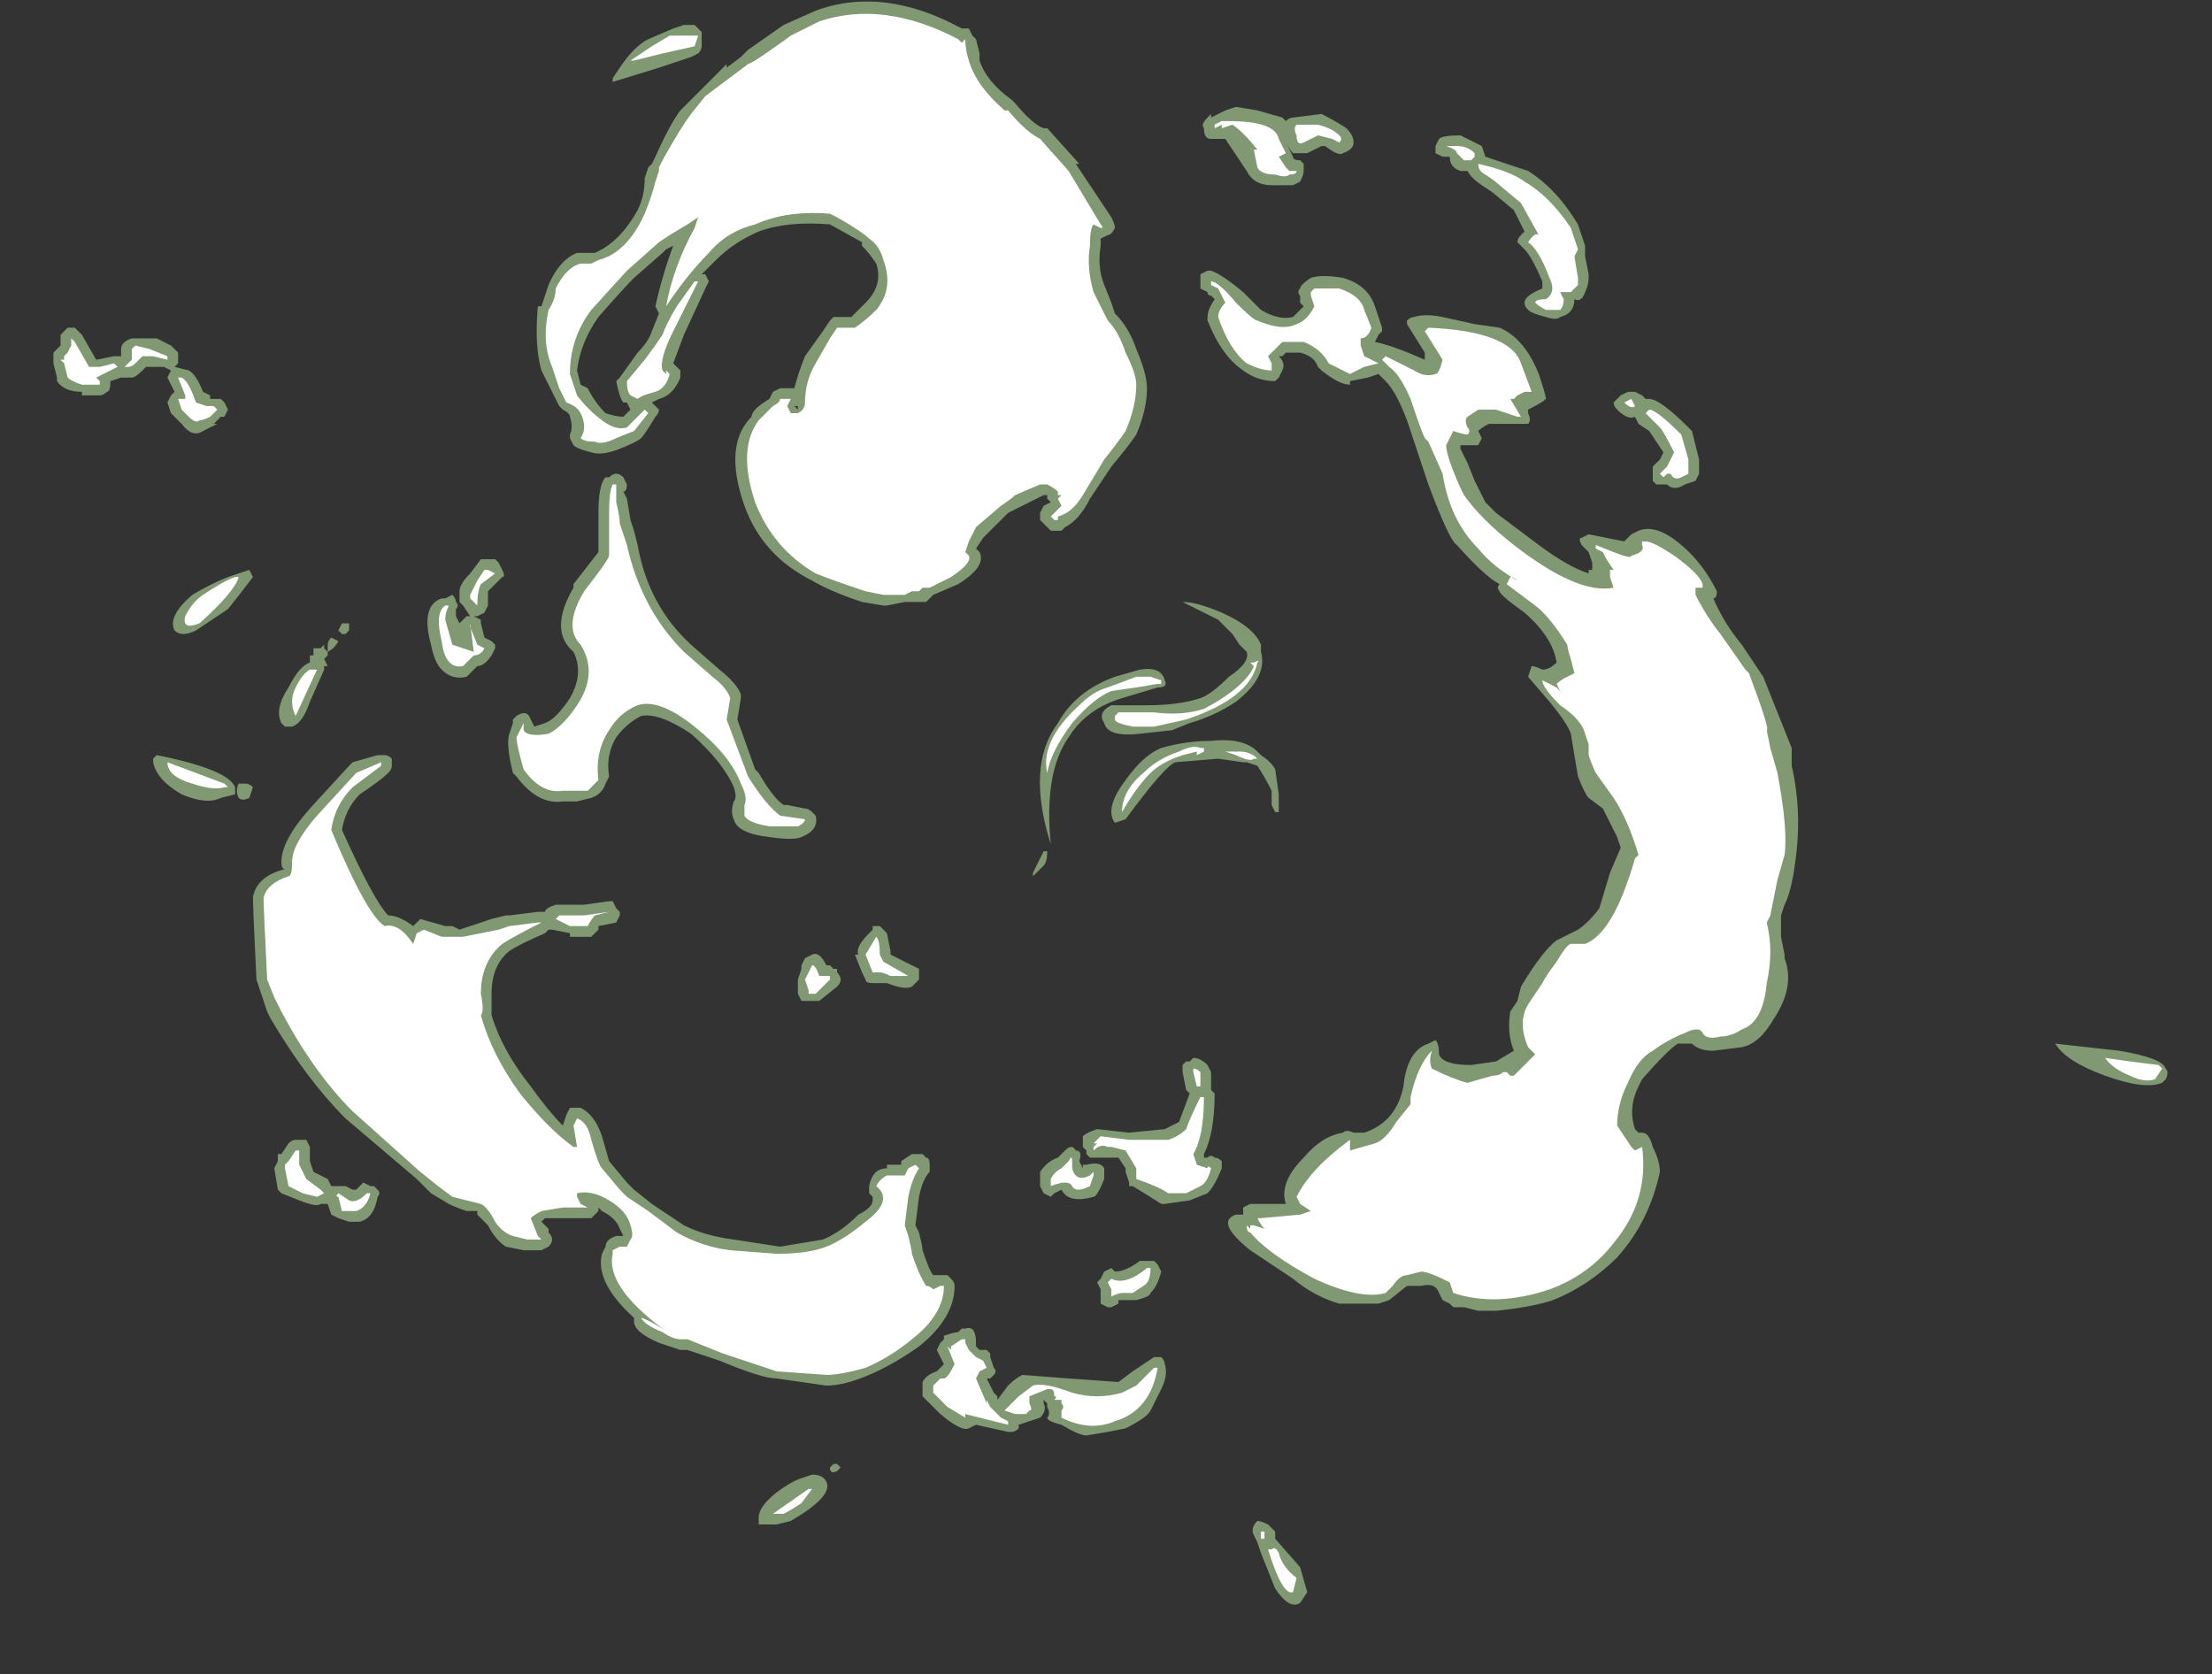 <?xml version="1.0" encoding="UTF-8" standalone="no"?>
<svg xmlns:ffdec="https://www.free-decompiler.com/flash" xmlns:xlink="http://www.w3.org/1999/xlink" ffdec:objectType="frame" height="164.5px" width="217.35px" xmlns="http://www.w3.org/2000/svg">
  <rect width="100%" height="100%" fill="#333333" stroke="none"/>
  <g transform="matrix(1.0, 0.0, 0.0, 1.0, 117.25, 56.0)">
    <use ffdec:characterId="939" height="22.5" transform="matrix(7.0, 0.0, 0.0, 7.0, -112.0, -55.65)" width="29.7" xlink:href="#shape0"/>
  </g>
  <defs>
    <g id="shape0" transform="matrix(1.0, 0.0, 0.0, 1.0, 16.0, 7.95)">
      <path d="M3.5 -5.8 L3.4 -5.85 Q3.4 -5.9 3.4 -5.95 L3.45 -6.05 Q3.5 -6.1 3.75 -6.1 L4.05 -5.95 4.1 -5.8 4.7 -5.6 Q5.1 -5.35 5.4 -4.85 L5.5 -4.55 5.5 -4.4 5.55 -4.15 5.55 -4.1 Q5.55 -4.0 5.5 -3.9 5.45 -3.75 5.35 -3.8 5.35 -3.6 5.15 -3.55 5.1 -3.5 4.95 -3.55 4.75 -3.6 4.7 -3.65 4.65 -3.7 4.65 -3.75 4.65 -3.85 4.9 -3.95 4.9 -4.0 4.9 -4.05 4.75 -4.4 4.65 -4.5 L4.55 -4.6 Q4.55 -4.65 4.6 -4.7 L4.65 -4.75 4.5 -5.05 4.2 -5.3 4.05 -5.4 Q3.9 -5.5 3.85 -5.6 L3.75 -5.6 Q3.6 -5.65 3.6 -5.8 3.55 -5.8 3.5 -5.8 M3.5 -3.55 L3.95 -3.45 4.3 -3.4 Q4.65 -3.25 4.85 -2.75 4.95 -2.45 4.95 -2.4 4.9 -2.35 4.7 -2.25 L4.7 -2.2 Q4.75 -2.1 4.7 -2.05 L4.15 -2.05 Q4.05 -2.0 4.0 -1.95 L4.05 -1.85 4.0 -1.75 3.75 -1.75 3.75 -1.7 3.85 -1.5 3.95 -1.25 4.1 -0.95 Q4.2 -0.85 4.25 -0.8 L4.85 -0.35 Q5.25 -0.05 5.55 0.05 L5.55 0.0 5.6 0.0 5.6 -0.1 5.55 -0.25 5.45 -0.35 Q5.4 -0.45 5.45 -0.45 L5.55 -0.5 6.05 -0.4 6.15 -0.5 6.25 -0.55 Q6.5 -0.65 6.85 -0.35 7.15 -0.1 7.35 0.3 7.35 0.4 7.3 0.4 7.45 0.75 7.7 1.05 L8.0 1.5 8.4 2.5 8.4 2.75 Q8.55 3.4 8.45 4.1 8.4 4.5 8.3 4.7 L8.25 4.85 8.25 5.15 8.3 5.4 8.3 5.45 Q8.45 5.85 8.15 6.3 7.95 6.65 7.7 6.7 L7.3 6.75 Q7.1 6.75 7.0 6.65 L6.8 6.65 Q6.65 6.75 6.3 7.15 L6.25 7.25 Q6.1 7.55 6.2 7.85 L6.25 7.9 6.3 7.9 Q6.4 7.9 6.45 8.1 6.55 8.3 6.55 8.45 6.4 9.15 5.95 9.65 5.55 10.05 5.05 10.25 4.75 10.35 4.25 10.4 L4.0 10.4 3.8 10.35 3.65 10.35 3.6 10.3 3.5 10.25 3.45 10.15 Q3.4 10.0 3.2 10.05 L3.0 10.05 2.75 10.25 2.6 10.3 2.05 10.3 Q1.7 10.2 1.4 9.95 L0.8 9.55 Q0.3 9.15 0.6 9.05 L0.7 9.05 0.7 8.95 0.8 8.9 1.3 8.9 Q1.2 8.6 1.55 8.25 1.8 7.95 2.1 7.9 2.15 7.85 2.25 7.9 L2.4 7.9 Q2.85 7.75 2.95 7.25 3.0 6.75 3.3 6.65 L3.4 6.6 Q3.45 6.65 3.45 6.8 3.5 6.95 3.9 6.95 L4.25 6.9 4.5 6.75 Q4.4 6.5 4.45 6.2 L4.55 6.05 4.6 5.85 Q4.9 5.35 5.1 5.2 L5.4 5.05 Q5.55 4.95 5.7 4.75 L5.85 4.25 6.0 3.9 5.95 3.75 Q5.85 3.55 5.75 3.35 L5.55 3.2 Q5.5 3.15 5.4 2.9 L5.3 2.3 Q5.25 2.15 5.0 1.85 L4.7 1.5 4.75 1.35 Q4.8 1.35 4.9 1.4 5.0 1.4 5.1 1.3 5.05 0.95 4.65 0.6 4.3 0.35 4.3 0.3 4.25 0.25 4.3 0.2 4.1 0.1 3.7 -0.35 3.6 -0.4 3.3 -1.2 L3.0 -2.1 Q2.85 -2.5 2.7 -2.65 L2.6 -2.75 2.45 -2.7 2.2 -2.65 2.2 -2.6 Q2.05 -2.6 1.8 -2.8 L1.75 -2.85 Q1.7 -3.0 1.5 -3.05 L1.3 -3.05 1.25 -3.0 1.2 -3.0 Q1.3 -2.9 1.25 -2.8 L1.2 -2.7 1.15 -2.65 Q0.9 -2.65 0.7 -2.8 0.4 -3.0 0.2 -3.5 L0.2 -3.55 Q0.2 -3.65 0.3 -3.8 L0.25 -3.85 Q0.2 -3.85 0.2 -3.9 L0.1 -3.95 0.1 -4.15 0.2 -4.2 0.25 -4.2 Q0.4 -4.15 0.7 -3.9 L0.95 -3.65 Q1.2 -3.5 1.4 -3.55 1.45 -3.6 1.55 -3.7 L1.5 -3.75 1.5 -3.85 Q1.45 -3.9 1.5 -3.95 1.5 -4.0 1.65 -4.1 1.8 -4.15 2.1 -4.1 2.45 -4.0 2.55 -3.7 L2.65 -3.4 2.65 -3.35 2.6 -3.3 2.55 -3.2 Q2.8 -3.15 3.25 -2.95 L3.25 -3.05 3.0 -3.45 3.0 -3.5 Q3.05 -3.55 3.1 -3.55 3.25 -3.6 3.5 -3.55 M2.15 -6.2 Q2.25 -6.1 2.25 -6.0 2.25 -5.9 2.1 -5.85 2.05 -5.8 1.85 -5.95 L1.8 -5.95 1.6 -5.85 1.4 -5.85 Q1.35 -5.9 1.3 -6.0 L1.4 -5.8 Q1.4 -5.75 1.5 -5.75 L1.55 -5.7 1.55 -5.6 Q1.55 -5.55 1.5 -5.45 L1.4 -5.4 1.1 -5.4 Q0.85 -5.4 0.75 -5.6 L0.45 -6.05 0.25 -6.05 Q0.15 -6.05 0.15 -6.2 0.1 -6.25 0.2 -6.35 L0.25 -6.4 0.25 -6.35 0.45 -6.45 0.6 -6.5 0.9 -6.45 1.25 -6.35 1.3 -6.3 Q1.35 -6.35 1.4 -6.35 L1.8 -6.4 Q2.0 -6.3 2.15 -6.2 M6.3 -2.45 L6.3 -2.45 6.35 -2.4 6.4 -2.4 Q6.55 -2.4 6.95 -2.0 L7.0 -1.95 7.1 -1.55 7.1 -1.35 7.05 -1.25 6.9 -1.2 Q6.75 -1.1 6.65 -1.2 L6.5 -1.2 6.45 -1.25 6.45 -1.45 6.55 -1.55 6.6 -1.65 6.4 -1.95 6.25 -2.05 6.2 -2.15 Q6.1 -2.1 5.95 -2.25 5.9 -2.3 5.9 -2.35 L6.0 -2.45 6.1 -2.5 6.2 -2.5 6.3 -2.45 M13.0 6.75 Q13.6 6.85 13.65 7.0 13.7 7.05 13.65 7.15 L13.6 7.2 Q13.35 7.3 12.8 7.1 12.25 6.9 12.1 6.65 L13.0 6.75 M0.75 1.15 L0.65 1.05 0.55 0.9 0.35 0.7 -0.15 0.45 Q0.05 0.45 0.4 0.6 0.85 0.8 0.95 1.05 L0.95 1.15 Q1.05 1.5 0.6 1.85 0.3 2.05 -0.05 2.15 L-0.3 2.25 -0.75 2.3 Q-1.2 2.35 -1.25 2.15 -1.35 2.0 -1.15 1.9 L-0.65 1.9 Q-0.2 1.9 0.1 1.8 0.25 1.75 0.5 1.5 0.8 1.3 0.75 1.15 M0.95 2.6 Q1.1 2.7 1.15 2.8 L1.2 3.15 1.2 3.4 1.15 3.4 1.1 3.3 1.1 3.1 Q1.0 2.9 0.9 2.75 L0.75 2.7 0.7 2.7 0.35 2.65 -0.25 2.7 Q-0.4 2.75 -0.95 3.5 L-1.1 3.55 Q-1.25 3.35 -0.95 2.95 -0.7 2.6 -0.45 2.5 -0.1 2.4 0.25 2.4 0.7 2.35 0.9 2.55 L0.95 2.6 M0.2 6.95 L0.25 7.05 0.25 7.3 0.3 7.35 Q0.3 7.9 0.15 8.2 L0.15 8.25 0.2 8.25 Q0.25 8.2 0.3 8.25 0.35 8.25 0.4 8.3 L0.4 8.4 Q0.3 8.65 0.2 8.75 L-0.05 8.85 -0.4 8.9 -0.45 8.9 Q-0.6 8.8 -0.85 8.65 L-0.9 8.65 -0.9 8.6 -0.95 8.45 -0.95 8.4 -1.05 8.25 -1.45 8.25 -1.5 8.2 -1.5 8.15 -1.55 8.1 -1.55 7.95 Q-1.5 7.9 -1.35 7.85 L-0.9 7.9 -0.4 7.85 -0.2 7.75 -0.05 7.35 -0.1 7.3 -0.15 7.05 -0.15 6.95 -0.1 6.9 -0.05 6.9 0.0 6.85 Q0.1 6.85 0.2 6.95 M1.5 14.0 L1.6 14.35 1.5 14.5 Q1.35 14.6 1.15 14.3 L0.95 13.8 0.9 13.65 0.85 13.55 Q0.8 13.45 0.9 13.35 0.95 13.35 1.05 13.4 L1.15 13.5 1.15 13.6 1.5 14.0 M-14.55 -3.25 L-14.35 -3.15 -14.25 -3.05 -14.25 -2.9 -14.3 -2.85 -14.1 -2.8 Q-14.0 -2.75 -13.9 -2.5 L-13.8 -2.45 -13.8 -2.4 -13.65 -2.4 -13.6 -2.35 -13.55 -2.25 -13.6 -2.15 -13.65 -2.15 -13.75 -2.05 -13.7 -2.05 -13.9 -1.95 Q-14.05 -1.85 -14.2 -2.05 L-14.35 -2.2 -14.4 -2.35 -14.35 -2.45 -14.3 -2.5 -14.4 -2.7 -14.35 -2.8 -14.45 -2.85 -14.7 -2.85 -14.75 -2.8 Q-14.85 -2.7 -14.9 -2.7 L-15.05 -2.7 -15.2 -2.65 Q-15.2 -2.5 -15.25 -2.5 -15.3 -2.45 -15.35 -2.45 L-15.6 -2.45 -15.6 -2.5 Q-15.85 -2.5 -15.95 -2.65 L-15.95 -2.7 -16.0 -2.9 -16.0 -3.05 -15.9 -3.15 -15.9 -3.3 -15.8 -3.4 -15.7 -3.4 -15.6 -3.3 -15.4 -2.95 -15.15 -3.0 -15.05 -3.0 -15.05 -3.1 Q-15.05 -3.2 -14.9 -3.25 L-14.55 -3.25 M-5.75 -7.65 L-5.3 -7.85 Q-4.35 -8.2 -3.25 -7.6 L-3.15 -7.6 -3.1 -7.5 -3.05 -7.45 -3.0 -7.25 -3.0 -7.15 Q-2.9 -6.85 -2.55 -6.6 L-2.5 -6.55 Q-2.25 -6.25 -2.1 -6.2 L-2.05 -6.2 -1.6 -5.7 -1.65 -5.7 -1.15 -4.95 Q-1.1 -4.85 -1.1 -4.8 -1.15 -4.7 -1.2 -4.7 L-1.3 -4.65 -1.3 -4.55 Q-1.35 -4.25 -1.25 -4.0 L-1.15 -3.75 -1.1 -3.6 Q-0.9 -3.4 -0.8 -3.1 -0.65 -2.75 -0.65 -2.55 -0.65 -2.25 -0.8 -1.9 -0.9 -1.75 -1.15 -1.45 L-1.45 -1.0 Q-1.6 -0.7 -1.8 -0.6 L-1.85 -0.55 -2.0 -0.55 -2.15 -0.7 -2.15 -0.8 -2.1 -0.9 -2.0 -0.95 -2.05 -1.0 -2.05 -1.05 -2.1 -1.05 -2.6 -0.8 -2.95 -0.45 -3.05 -0.3 -3.0 -0.25 Q-2.9 -0.05 -3.3 0.2 L-3.65 0.35 -3.75 0.45 -4.05 0.45 -4.3 0.5 -4.35 0.5 -4.65 0.45 Q-5.1 0.3 -5.35 0.15 -6.05 -0.2 -6.3 -0.9 -6.6 -1.75 -6.2 -2.15 -6.2 -2.25 -5.95 -2.4 L-5.95 -2.4 -5.9 -2.5 -5.8 -2.55 -5.6 -2.55 Q-5.55 -2.75 -5.45 -3.0 L-5.2 -3.35 -5.1 -3.5 -5.05 -3.55 -4.8 -3.55 Q-4.7 -3.65 -4.6 -3.75 -4.35 -4.0 -4.45 -4.3 -4.55 -4.45 -4.65 -4.55 L-4.65 -4.6 -5.1 -4.85 Q-5.7 -4.9 -6.1 -4.75 -6.45 -4.6 -6.7 -4.35 L-6.9 -4.15 -6.85 -4.15 -6.8 -4.05 -6.85 -3.95 -7.15 -3.3 -7.3 -2.9 -7.2 -2.8 -7.2 -2.7 Q-7.3 -2.45 -7.5 -2.4 L-7.6 -2.35 -7.5 -2.25 Q-7.5 -2.2 -7.55 -2.15 -7.7 -1.9 -7.75 -1.85 -7.8 -1.8 -8.05 -1.7 -8.3 -1.6 -8.45 -1.65 -8.65 -1.7 -8.7 -1.75 L-8.75 -1.85 -8.75 -1.9 Q-8.7 -2.0 -8.75 -2.15 -8.75 -2.2 -8.85 -2.25 L-8.9 -2.3 -9.15 -2.8 Q-9.25 -3.15 -9.2 -3.7 L-9.15 -3.7 -9.05 -4.0 Q-8.9 -4.35 -8.65 -4.45 L-8.4 -4.45 Q-8.05 -4.6 -7.8 -5.05 -7.7 -5.25 -7.7 -5.5 L-7.65 -5.65 -7.6 -5.7 -7.55 -5.8 Q-7.35 -6.25 -7.2 -6.45 L-6.55 -7.1 -6.55 -7.05 -6.35 -7.2 -6.25 -7.3 -5.75 -7.65 M-7.3 -7.6 L-7.15 -7.65 -7.0 -7.65 -6.9 -7.55 -6.9 -7.35 Q-6.9 -7.3 -6.95 -7.25 L-7.05 -7.2 -7.5 -7.05 -8.15 -6.85 -8.15 -6.9 -8.05 -7.05 Q-7.85 -7.35 -7.65 -7.45 L-7.3 -7.6 M-7.45 -4.45 L-7.85 -4.1 Q-8.0 -3.95 -8.35 -3.55 -8.6 -3.2 -8.65 -2.8 L-8.6 -2.6 -8.5 -2.55 Q-8.4 -2.35 -8.25 -2.2 -8.1 -2.15 -8.0 -2.15 L-7.9 -2.25 -7.95 -2.35 -8.0 -2.35 Q-8.05 -2.4 -8.1 -2.65 L-8.05 -2.7 -7.8 -3.05 Q-7.65 -3.2 -7.6 -3.35 L-7.5 -3.6 -7.55 -3.7 Q-7.45 -4.15 -7.3 -4.55 L-7.4 -4.5 -7.45 -4.45 M-9.75 -0.1 L-9.7 0.0 Q-9.65 0.1 -9.7 0.1 L-9.9 0.3 -9.9 0.5 -9.95 0.6 -10.05 0.65 -10.1 0.65 -10.0 0.7 -10.0 0.75 -9.95 0.95 -9.85 1.0 -9.8 1.05 -9.8 1.1 -9.85 1.2 Q-9.95 1.35 -10.05 1.35 L-10.2 1.5 Q-10.4 1.55 -10.55 1.4 -10.65 1.3 -10.7 1.05 -10.85 0.5 -10.55 0.4 L-10.5 0.4 -10.4 0.35 Q-10.35 0.4 -10.35 0.45 -10.3 0.5 -10.35 0.55 L-10.35 0.65 -10.3 0.75 -10.2 0.65 -10.15 0.65 -10.25 0.5 -10.3 0.45 -10.3 0.3 Q-10.3 0.2 -10.15 0.05 L-10.0 -0.15 -9.8 -0.15 -9.75 -0.1 M-8.2 -1.3 Q-8.1 -1.4 -8.0 -1.3 L-7.95 -1.2 Q-7.95 -1.1 -8.0 -1.1 L-7.95 -1.0 -7.9 -0.7 -7.85 -0.55 -7.8 -0.35 Q-7.65 0.5 -7.05 1.05 L-6.65 1.4 Q-6.4 1.6 -6.35 1.75 L-6.35 1.8 -6.4 2.1 -6.15 2.8 -6.1 2.85 Q-5.9 3.2 -5.75 3.3 L-5.7 3.3 -5.45 3.35 Q-5.4 3.35 -5.35 3.4 L-5.3 3.45 Q-5.25 3.65 -5.5 3.75 -5.6 3.8 -5.95 3.75 -6.4 3.7 -6.45 3.5 -6.5 3.4 -6.45 3.25 -6.4 3.2 -6.45 3.05 -6.6 2.7 -7.05 2.3 -7.5 2.0 -7.75 2.05 -7.95 2.15 -8.1 2.35 -8.25 2.6 -8.2 2.9 L-8.25 3.0 Q-8.3 3.15 -8.45 3.2 L-8.65 3.25 -8.85 3.25 Q-9.2 3.3 -9.5 2.9 L-9.55 2.85 Q-9.65 2.45 -9.6 2.3 L-9.55 2.15 -9.55 2.1 -9.5 2.05 Q-9.35 1.95 -9.3 2.1 L-9.25 2.2 -9.1 2.15 Q-8.95 2.1 -8.75 1.8 -8.55 1.45 -8.7 1.15 -9.05 0.85 -8.7 0.25 L-8.7 0.2 -8.35 -0.25 -8.35 -0.8 Q-8.35 -1.2 -8.25 -1.3 L-8.2 -1.3 M-5.55 -2.3 L-5.6 -2.3 -5.55 -2.25 -5.55 -2.3 M-0.5 1.65 L-1.0 1.8 Q-1.5 1.95 -1.75 2.35 -2.1 2.85 -2.0 3.85 -2.35 2.75 -1.9 2.15 -1.65 1.7 -1.1 1.5 L-0.75 1.4 Q-0.45 1.35 -0.4 1.55 -0.35 1.65 -0.5 1.65 M-4.5 5.05 L-4.5 5.0 -4.4 5.0 Q-4.35 5.05 -4.3 5.1 L-4.25 5.35 -4.25 5.4 -3.85 5.6 Q-3.85 5.65 -3.85 5.7 L-3.85 5.75 -3.95 5.85 Q-4.05 5.9 -4.3 5.8 L-4.5 5.8 Q-4.6 5.8 -4.6 5.75 L-4.65 5.65 -4.75 5.4 -4.7 5.4 Q-4.75 5.3 -4.55 5.1 L-4.5 5.05 M-5.0 5.65 Q-4.95 5.7 -4.95 5.75 -4.95 5.8 -5.0 5.85 L-5.25 6.05 -5.5 6.05 -5.55 5.95 -5.55 5.75 -5.5 5.6 -5.5 5.55 -5.45 5.45 -5.35 5.4 Q-5.25 5.35 -5.15 5.55 L-5.1 5.55 -5.05 5.6 -5.0 5.6 -5.0 5.65 M-2.1 3.95 L-2.05 3.95 Q-2.05 4.1 -2.1 4.15 L-2.25 4.3 -2.25 4.25 -2.1 3.95 M-11.25 2.65 L-11.25 2.75 Q-11.25 2.8 -11.3 2.85 -11.4 2.95 -11.7 3.15 -11.9 3.35 -11.95 3.65 -11.5 4.65 -11.3 4.85 -11.15 4.85 -10.95 5.0 L-10.85 4.9 -10.5 5.0 -10.4 5.0 -10.3 5.05 -9.85 4.9 -9.65 4.85 -9.6 4.85 -9.2 4.8 -9.1 4.8 Q-9.1 4.75 -8.95 4.7 L-8.55 4.7 -8.2 4.65 -8.15 4.65 -8.1 4.75 -8.05 4.8 -8.05 4.85 -8.1 4.95 -8.35 5.0 -8.35 5.05 -8.45 5.15 Q-8.5 5.15 -8.75 5.15 L-8.75 5.1 -9.0 5.05 -9.05 5.05 -9.1 5.1 Q-9.45 5.25 -9.6 5.35 -9.85 5.55 -9.85 5.95 L-9.85 6.25 Q-9.7 6.75 -9.3 7.25 -9.05 7.6 -8.85 7.8 L-8.8 7.65 -8.75 7.55 -8.6 7.55 Q-8.4 7.65 -8.3 7.95 L-8.2 8.3 -7.95 8.6 -7.85 8.7 -7.6 8.9 -7.15 9.2 Q-6.85 9.35 -6.45 9.4 L-5.8 9.5 -5.2 9.4 Q-4.95 9.3 -4.7 9.05 -4.5 8.95 -4.5 8.85 L-4.5 8.8 -4.55 8.75 -4.55 8.65 Q-4.5 8.4 -4.3 8.4 L-4.3 8.35 -4.1 8.35 -4.1 8.3 -3.95 8.2 -3.8 8.2 -3.75 8.25 Q-3.7 8.25 -3.7 8.35 -3.7 8.4 -3.7 8.45 -3.8 8.55 -3.85 8.8 L-3.9 9.2 -3.85 9.3 Q-3.8 9.5 -3.8 9.55 -3.7 9.85 -3.65 9.9 L-3.45 9.9 -3.4 9.95 Q-3.35 10.0 -3.35 10.05 -3.35 10.5 -3.85 10.9 -4.2 11.15 -4.55 11.3 -4.9 11.45 -5.15 11.45 L-5.85 11.35 Q-6.05 11.35 -6.65 11.1 L-7.1 10.95 -7.2 10.95 -7.5 10.85 Q-7.85 10.7 -7.85 10.55 L-7.85 10.5 Q-8.4 10.0 -8.3 9.6 L-8.25 9.5 Q-8.25 9.4 -8.1 9.35 L-8.0 9.35 -8.05 9.25 Q-8.1 9.1 -8.3 9.0 L-8.35 8.95 -8.35 9.0 -8.45 9.1 -9.1 9.1 -9.15 9.15 -9.05 9.25 -9.05 9.3 Q-8.95 9.4 -9.05 9.5 L-9.15 9.55 -9.4 9.55 -9.65 9.5 Q-9.8 9.4 -9.9 9.2 L-10.05 9.05 -10.05 9.0 -10.2 9.0 Q-10.35 8.95 -10.45 8.9 L-10.7 8.75 -10.9 8.55 -11.9 7.7 Q-12.45 7.15 -12.95 6.3 L-13.0 6.2 -13.15 5.75 Q-13.2 4.75 -13.2 4.55 L-13.2 4.6 Q-13.15 4.3 -12.75 4.2 -12.8 4.2 -12.8 4.1 -12.8 3.8 -12.4 3.35 L-11.85 2.75 -11.8 2.7 -11.45 2.6 -11.35 2.6 Q-11.3 2.6 -11.25 2.65 M-11.45 8.8 Q-11.5 9.1 -11.7 9.15 L-11.85 9.15 -12.0 9.1 -12.1 9.05 -12.15 8.9 -12.25 8.9 Q-12.3 8.95 -12.55 8.85 L-12.8 8.75 -12.85 8.7 -12.9 8.4 -12.85 8.3 -12.85 8.2 -12.8 8.2 -12.7 8.05 Q-12.65 8.0 -12.6 8.0 L-12.45 8.0 -12.4 8.1 Q-12.4 8.15 -12.4 8.2 L-12.4 8.3 -12.35 8.45 -12.15 8.55 -12.1 8.65 -11.9 8.65 -11.8 8.7 -11.75 8.7 -11.65 8.6 -11.55 8.65 -11.5 8.65 -11.45 8.7 Q-11.4 8.75 -11.45 8.8 M-6.1 13.3 Q-6.1 13.15 -5.85 12.95 -5.65 12.8 -5.5 12.75 L-5.35 12.7 Q-5.2 12.7 -5.15 12.8 -5.05 13.0 -5.65 13.35 L-5.85 13.4 -6.1 13.4 -6.1 13.3 M-1.4 8.8 Q-1.75 8.9 -1.85 8.7 L-1.95 8.75 -2.0 8.8 -2.1 8.75 -2.15 8.65 -2.15 8.6 Q-2.15 8.5 -2.15 8.45 -2.05 8.3 -1.9 8.25 L-1.8 8.15 Q-1.7 8.05 -1.65 8.15 -1.55 8.15 -1.6 8.3 L-1.55 8.4 -1.55 8.35 -1.5 8.35 Q-1.3 8.3 -1.25 8.4 L-1.25 8.55 Q-1.35 8.8 -1.4 8.8 M-0.65 9.7 L-0.55 9.7 -0.5 9.75 -0.45 9.85 Q-0.5 10.05 -0.6 10.15 -0.6 10.2 -0.8 10.25 L-1.05 10.25 -1.05 10.3 -1.15 10.35 -1.2 10.35 -1.3 10.3 Q-1.3 10.25 -1.3 10.1 L-1.35 10.0 -1.3 9.95 -1.25 9.85 -1.15 9.8 -1.1 9.85 Q-0.95 9.85 -0.75 9.7 L-0.65 9.7 M-3.05 10.85 L-3.05 10.9 -3.0 10.95 -2.9 10.95 -2.85 11.0 -2.85 11.05 -2.8 11.2 Q-2.75 11.25 -2.8 11.3 L-2.85 11.35 -2.9 11.35 -2.8 11.55 -2.75 11.6 -2.75 11.65 -2.6 11.45 Q-2.5 11.35 -2.4 11.3 L-1.75 11.35 -1.05 11.4 -0.85 11.25 -0.55 11.05 -0.45 11.05 Q-0.4 11.1 -0.4 11.15 -0.35 11.3 -0.45 11.5 L-0.6 11.8 Q-0.65 11.9 -0.95 12.05 L-1.2 12.1 -1.5 12.15 Q-1.6 12.15 -1.85 12.0 -2.05 11.95 -2.05 11.9 -2.0 11.85 -2.05 11.75 L-2.05 11.7 -2.1 11.65 -2.1 11.7 Q-2.05 11.8 -2.15 11.9 L-2.45 12.0 -2.45 12.05 Q-2.5 12.1 -2.55 12.1 L-2.6 12.1 -3.05 12.0 -3.15 12.05 Q-3.25 12.1 -3.55 11.85 L-3.8 11.6 -3.8 11.4 Q-3.75 11.3 -3.6 11.25 L-3.5 11.15 -3.6 10.95 -3.55 10.85 -3.5 10.8 -3.5 10.75 Q-3.35 10.7 -3.3 10.7 L-3.25 10.65 -3.2 10.65 Q-3.05 10.6 -3.05 10.85 M-5.0 12.55 L-4.95 12.6 -5.0 12.65 Q-5.1 12.7 -5.1 12.6 L-5.05 12.55 -5.0 12.55 M-2.3 11.95 L-2.3 11.95 M-11.85 0.85 L-11.9 0.9 -11.95 0.9 -12.0 0.85 -11.95 0.75 -11.85 0.75 -11.85 0.85 M-12.4 1.3 L-12.4 1.2 -12.35 1.2 -12.35 1.1 -12.25 1.1 -12.2 1.05 -12.2 1.1 -12.15 1.15 -12.15 1.2 -12.2 1.25 -12.15 1.35 -12.2 1.35 -12.2 1.4 -12.4 1.85 Q-12.5 2.15 -12.65 2.2 L-12.75 2.2 -12.8 2.15 Q-12.9 1.95 -12.7 1.65 -12.55 1.35 -12.4 1.3 M-12.0 1.0 Q-12.05 1.1 -12.15 1.15 L-12.15 1.05 Q-12.15 1.0 -12.1 0.95 L-12.0 1.0 M-14.05 0.35 Q-13.8 0.2 -13.55 0.1 L-13.25 0.0 -13.2 0.1 Q-13.35 0.3 -13.55 0.55 L-14.0 0.85 Q-14.2 0.95 -14.3 0.85 -14.4 0.65 -14.05 0.35 M-13.45 3.15 L-13.65 3.2 Q-13.85 3.3 -14.2 3.15 -14.55 2.95 -14.6 2.7 L-14.6 2.65 -14.55 2.6 Q-13.55 2.8 -13.45 3.05 L-13.45 3.15 M-13.4 3.2 Q-13.45 3.1 -13.4 3.0 L-13.3 3.0 Q-13.25 3.0 -13.2 3.05 L-13.25 3.2 Q-13.35 3.25 -13.4 3.2" fill="#cdffb4" fill-opacity="0.502" fill-rule="evenodd" stroke="none"/>
      <path d="M3.7 -5.85 Q3.7 -5.9 3.55 -5.95 L3.7 -5.95 Q3.85 -5.95 3.95 -5.85 L3.95 -5.8 3.9 -5.75 3.8 -5.75 Q3.75 -5.8 3.7 -5.85 M4.1 -5.55 Q4.0 -5.6 4.0 -5.7 4.45 -5.6 4.65 -5.45 5.0 -5.25 5.3 -4.8 L5.4 -4.5 5.35 -4.4 5.4 -4.1 5.4 -4.0 5.3 -3.9 5.15 -3.9 5.2 -3.8 Q5.2 -3.7 5.15 -3.65 L4.95 -3.65 Q4.85 -3.7 4.8 -3.75 4.8 -3.8 4.95 -3.8 5.1 -3.9 5.0 -4.1 4.85 -4.5 4.7 -4.6 4.8 -4.75 4.85 -4.7 L4.6 -5.15 4.3 -5.4 Q4.25 -5.45 4.1 -5.55 M1.45 -5.6 Q1.45 -5.55 1.35 -5.55 1.3 -5.5 1.15 -5.55 0.95 -5.55 0.9 -5.65 L0.85 -5.9 0.9 -5.9 Q0.7 -6.15 0.55 -6.25 L0.4 -6.2 0.4 -6.25 0.3 -6.2 0.3 -6.25 0.4 -6.3 0.5 -6.3 Q1.15 -6.3 1.2 -6.05 L1.3 -5.85 1.2 -5.8 1.3 -5.65 1.35 -5.6 1.45 -5.6 M1.95 -6.05 L1.75 -6.1 1.55 -6.0 Q1.45 -5.95 1.45 -6.1 1.4 -6.2 1.45 -6.25 L1.75 -6.25 Q1.95 -6.2 2.05 -6.1 2.1 -6.05 2.05 -6.0 L1.95 -6.05 M0.6 -3.75 Q0.85 -3.5 0.9 -3.5 1.25 -3.35 1.45 -3.45 1.6 -3.5 1.7 -3.7 L1.65 -3.85 1.65 -3.9 1.7 -3.95 2.05 -3.95 Q2.35 -3.85 2.4 -3.65 L2.5 -3.4 Q2.45 -3.25 2.35 -3.25 L2.35 -3.15 2.4 -3.0 2.6 -2.9 2.4 -2.85 2.2 -2.75 Q2.1 -2.8 1.9 -2.9 1.8 -3.1 1.55 -3.2 L1.25 -3.2 1.05 -3.0 1.1 -2.9 1.1 -2.8 Q0.95 -2.8 0.75 -2.9 0.5 -3.1 0.35 -3.55 0.35 -3.65 0.45 -3.75 L0.35 -3.95 0.25 -4.0 0.25 -4.05 Q0.35 -4.05 0.6 -3.75 M2.7 -3.0 L3.1 -2.8 Q3.25 -2.7 3.4 -2.75 3.45 -2.75 3.5 -2.95 L3.25 -3.35 3.3 -3.4 Q4.45 -3.35 4.6 -2.9 L4.75 -2.5 4.65 -2.5 4.55 -2.45 4.5 -2.4 4.45 -2.4 4.6 -2.15 Q4.65 -2.15 4.55 -2.15 L4.25 -2.25 4.0 -2.25 3.85 -2.15 Q3.8 -2.1 3.85 -2.0 3.9 -1.95 3.85 -1.9 3.8 -1.9 3.65 -1.95 L3.55 -1.75 Q3.55 -1.6 3.75 -1.15 L3.8 -1.05 Q4.05 -0.7 4.5 -0.35 5.4 0.35 5.9 0.25 L5.85 0.1 5.85 0.0 5.9 0.0 5.8 -0.15 5.75 -0.25 5.65 -0.3 5.65 -0.35 5.9 -0.25 Q6.15 -0.15 6.15 -0.2 6.35 -0.25 6.3 -0.35 L6.3 -0.4 6.35 -0.4 Q6.45 -0.4 6.75 -0.2 7.1 0.05 7.15 0.2 7.15 0.3 7.15 0.25 L7.05 0.25 7.05 0.35 Q7.2 0.65 7.4 0.9 L7.75 1.4 7.8 1.45 Q8.1 2.25 8.05 2.25 L8.1 2.5 8.2 2.85 Q8.35 3.65 8.3 4.0 L8.2 4.35 8.1 4.85 8.05 4.95 Q8.15 5.35 8.05 5.8 8.0 6.35 7.7 6.45 7.55 6.55 7.4 6.55 7.2 6.6 7.15 6.5 7.1 6.4 6.9 6.5 6.65 6.6 6.45 6.75 6.25 6.85 6.1 7.2 5.95 7.5 5.95 7.8 6.05 7.95 6.15 8.1 L6.2 8.15 6.3 8.1 Q6.4 8.85 5.9 9.45 5.55 9.9 5.0 10.1 4.25 10.35 3.65 10.15 L3.6 10.0 Q3.3 9.85 3.2 9.85 L3.0 9.9 Q2.9 9.9 2.8 10.05 L2.7 10.15 Q2.35 10.25 1.7 9.95 1.05 9.6 0.8 9.3 0.75 9.3 0.75 9.2 L0.8 9.25 0.8 9.2 0.85 9.2 1.0 9.25 Q0.95 9.2 0.9 9.1 L0.95 9.1 1.5 9.05 1.65 9.0 1.5 8.9 1.45 8.8 Q1.65 8.4 2.2 8.0 L2.2 8.15 2.55 8.05 Q2.7 8.0 2.85 7.75 L3.05 7.5 3.05 7.4 Q3.15 6.95 3.35 6.75 3.3 6.9 3.35 7.0 3.65 7.15 3.85 7.2 L4.2 7.1 Q4.3 7.1 4.35 7.05 L4.4 7.05 4.45 7.1 4.5 7.1 4.8 6.8 4.7 6.7 Q4.55 6.35 4.7 6.1 L4.9 5.8 Q4.95 5.7 5.1 5.5 5.25 5.25 5.3 5.25 L5.5 5.25 Q5.9 5.1 6.2 4.05 L6.25 4.0 Q6.1 3.5 5.9 3.2 L5.65 2.85 Q5.6 2.75 5.55 2.6 L5.55 2.45 5.5 2.3 Q5.45 2.1 5.15 1.9 4.9 1.65 4.9 1.55 5.0 1.6 5.1 1.65 L5.15 1.7 5.1 1.6 Q5.15 1.55 5.25 1.5 L5.35 1.45 5.3 1.25 Q5.25 1.1 5.25 1.05 5.0 0.65 4.8 0.5 L4.4 0.2 4.45 0.1 Q4.5 0.1 4.55 0.15 4.2 -0.05 4.0 -0.3 3.6 -0.7 3.5 -1.35 L3.3 -1.8 3.25 -1.85 Q3.2 -1.95 3.05 -2.4 2.9 -2.75 2.75 -2.85 L2.65 -2.95 2.7 -3.0 M6.85 -1.9 L6.95 -1.55 6.95 -1.35 6.85 -1.3 Q6.75 -1.25 6.7 -1.35 L6.65 -1.35 6.6 -1.3 6.55 -1.35 6.65 -1.45 6.75 -1.65 Q6.6 -1.95 6.55 -2.0 L6.35 -2.2 6.4 -2.25 Q6.5 -2.25 6.85 -1.9 M6.2 -2.3 Q6.15 -2.25 6.05 -2.35 L6.15 -2.4 6.2 -2.3 Q6.3 -2.3 6.2 -2.3 M13.15 6.9 L13.55 6.95 13.6 7.0 13.5 7.15 Q13.35 7.2 13.15 7.1 12.9 7.0 12.8 6.85 L13.15 6.9 M0.85 1.3 Q0.95 1.25 0.9 1.3 0.8 1.8 -0.1 2.1 L-0.55 2.2 -0.85 2.2 Q-1.1 2.15 -1.1 2.1 L-1.1 2.05 -1.05 2.0 Q-0.9 2.0 -0.55 2.0 -0.15 2.05 0.15 1.95 0.35 1.85 0.55 1.7 0.8 1.5 0.85 1.35 L0.8 1.3 0.85 1.3 M0.15 2.55 L0.05 2.6 0.05 2.55 -0.15 2.6 Q-0.45 2.7 -0.6 2.85 -0.8 3.05 -1.0 3.4 -1.0 3.1 -0.7 2.85 -0.5 2.65 -0.2 2.55 0.0 2.45 0.1 2.5 L0.15 2.5 0.15 2.55 M0.65 2.55 Q0.8 2.55 0.9 2.65 L0.85 2.65 Q0.8 2.7 0.6 2.6 L0.45 2.55 0.65 2.55 M0.1 7.05 L0.1 7.25 0.05 7.25 0.0 7.05 0.0 7.0 Q0.05 7.0 0.1 7.05 M0.15 7.4 Q0.15 7.95 0.0 8.2 L0.05 8.35 0.2 8.4 Q0.2 8.35 0.25 8.4 0.2 8.6 0.1 8.65 L-0.1 8.75 -0.35 8.75 Q-0.5 8.65 -0.8 8.55 L-0.8 8.4 -0.95 8.15 -1.15 8.1 -1.2 8.1 Q-1.3 8.05 -1.4 8.15 L-1.4 8.1 -1.35 8.05 -1.4 8.05 -1.3 7.95 -0.9 8.0 -0.35 8.0 Q-0.2 7.95 -0.1 7.85 -0.05 7.7 0.1 7.4 L0.15 7.4 M1.1 13.75 Q1.15 13.7 1.2 13.8 1.25 14.0 1.45 14.15 L1.4 14.35 Q1.25 14.4 1.05 13.75 1.0 13.75 1.1 13.75 M1.0 13.5 L1.0 13.6 0.95 13.6 0.95 13.5 1.0 13.5 M-15.0 -2.85 L-14.9 -2.95 Q-14.9 -3.0 -14.9 -3.05 L-14.9 -3.1 -14.85 -3.15 -14.65 -3.1 -14.4 -3.0 -14.4 -2.95 -14.6 -3.0 -14.75 -3.0 -14.85 -2.9 Q-14.9 -2.85 -14.95 -2.85 L-15.0 -2.85 M-15.1 -2.85 L-15.4 -2.7 -15.35 -2.65 -15.35 -2.6 -15.6 -2.6 Q-15.75 -2.65 -15.8 -2.7 L-15.85 -2.9 -15.9 -2.95 -15.85 -2.95 -15.85 -3.0 -15.8 -3.05 -15.75 -3.15 -15.75 -3.25 -15.7 -3.2 -15.5 -2.85 -15.35 -2.85 -15.15 -2.9 -15.1 -2.85 M-14.25 -2.7 L-14.2 -2.7 Q-14.1 -2.65 -14.0 -2.35 L-13.85 -2.3 -13.75 -2.3 -13.7 -2.25 -13.8 -2.15 Q-13.9 -2.1 -13.95 -2.1 -14.0 -2.05 -14.1 -2.15 L-14.2 -2.25 -14.25 -2.4 -14.15 -2.4 -14.15 -2.45 -14.25 -2.7 M-5.25 -7.7 Q-4.35 -8.0 -3.3 -7.45 L-3.25 -7.4 -3.2 -7.45 Q-3.2 -7.3 -3.15 -7.15 -3.05 -6.8 -2.65 -6.45 L-2.6 -6.45 Q-2.35 -6.15 -2.15 -6.05 L-1.75 -5.6 -1.3 -4.85 Q-1.25 -4.8 -1.3 -4.8 L-1.4 -4.85 Q-1.45 -4.8 -1.45 -4.55 -1.5 -4.25 -1.4 -3.9 L-1.2 -3.5 Q-1.05 -3.35 -0.95 -3.05 -0.8 -2.75 -0.8 -2.6 -0.8 -2.3 -0.95 -1.95 -1.05 -1.8 -1.25 -1.55 L-1.55 -1.05 Q-1.7 -0.8 -1.9 -0.75 L-1.9 -0.7 -1.95 -0.7 -2.0 -0.75 -1.85 -0.9 -1.9 -1.0 -1.85 -1.05 -1.9 -1.05 -1.9 -1.1 Q-1.95 -1.15 -2.05 -1.2 L-2.15 -1.2 -2.5 -1.05 Q-2.55 -1.0 -2.7 -0.9 L-3.05 -0.6 -3.15 -0.4 -3.2 -0.25 -3.15 -0.2 Q-3.1 -0.1 -3.4 0.1 L-3.7 0.25 -3.8 0.25 -3.85 0.3 -3.95 0.3 -4.05 0.35 -4.35 0.35 -4.6 0.3 Q-5.05 0.15 -5.3 0.05 -5.9 -0.3 -6.15 -0.95 -6.4 -1.7 -6.1 -2.1 L-5.9 -2.3 Q-5.8 -2.35 -5.8 -2.4 L-5.65 -2.4 -5.7 -2.3 -5.65 -2.2 -5.55 -2.2 Q-5.45 -2.25 -5.45 -2.35 -5.45 -2.65 -5.3 -2.9 L-5.1 -3.25 -5.0 -3.4 -4.75 -3.4 Q-4.6 -3.5 -4.45 -3.65 -4.2 -3.95 -4.35 -4.35 -4.4 -4.55 -4.55 -4.65 -4.65 -4.75 -5.0 -4.95 L-5.1 -5.0 Q-5.7 -5.05 -6.15 -4.85 -6.55 -4.75 -6.8 -4.45 -7.1 -4.15 -7.4 -3.7 -7.3 -4.25 -7.0 -4.8 L-6.95 -4.95 -7.1 -4.85 -7.35 -4.7 -7.5 -4.6 -7.95 -4.2 -8.45 -3.65 Q-8.75 -3.25 -8.75 -2.75 L-8.65 -2.45 Q-8.5 -2.25 -8.3 -2.1 -8.1 -1.95 -7.95 -2.0 L-7.7 -2.25 -7.65 -2.2 -7.85 -1.95 -8.1 -1.85 Q-8.3 -1.75 -8.4 -1.8 -8.55 -1.8 -8.6 -1.85 -8.5 -2.0 -8.6 -2.2 -8.65 -2.3 -8.8 -2.35 L-8.9 -2.55 -9.0 -2.85 Q-9.15 -3.2 -9.05 -3.65 -8.95 -3.8 -8.95 -3.95 -8.8 -4.25 -8.6 -4.3 L-8.45 -4.3 -8.35 -4.35 Q-7.95 -4.45 -7.7 -5.0 -7.6 -5.25 -7.55 -5.45 L-7.5 -5.6 -7.5 -5.65 -7.45 -5.75 Q-7.2 -6.2 -7.05 -6.4 L-6.85 -6.65 -6.25 -7.1 -6.15 -7.15 Q-5.85 -7.35 -5.65 -7.5 L-5.25 -7.7 M-7.45 -7.25 L-7.85 -7.15 -7.9 -7.15 -7.6 -7.35 -7.35 -7.5 -6.95 -7.5 -7.0 -7.35 -7.45 -7.25 M-6.95 -4.05 L-7.3 -3.35 Q-7.5 -2.95 -7.45 -2.8 L-7.4 -2.75 -7.4 -2.8 -7.35 -2.75 Q-7.4 -2.55 -7.55 -2.5 -7.75 -2.45 -7.8 -2.4 L-7.9 -2.45 Q-7.95 -2.5 -7.95 -2.65 L-7.7 -2.95 Q-7.55 -3.15 -7.45 -3.3 -7.4 -3.45 -7.25 -3.7 L-7.0 -4.05 -6.95 -4.05 M-8.15 -1.2 L-8.1 -1.2 Q-8.1 -1.15 -8.1 -0.95 -8.05 -0.75 -8.05 -0.65 L-7.95 -0.35 Q-7.75 0.55 -7.15 1.15 L-6.75 1.5 Q-6.55 1.65 -6.5 1.8 L-6.55 2.1 -6.25 2.9 Q-6.0 3.3 -5.8 3.45 L-5.45 3.5 Q-5.45 3.55 -5.55 3.6 L-5.95 3.6 Q-6.25 3.55 -6.3 3.45 L-6.3 3.3 Q-6.25 3.2 -6.35 3.0 -6.5 2.6 -7.0 2.2 -7.5 1.8 -7.8 1.9 -8.05 2.0 -8.2 2.25 -8.4 2.55 -8.35 2.95 L-8.5 3.1 -8.85 3.1 Q-9.15 3.15 -9.4 2.8 -9.5 2.45 -9.5 2.35 L-9.4 2.15 -9.4 2.25 Q-9.35 2.35 -9.05 2.3 -8.85 2.2 -8.65 1.9 -8.35 1.45 -8.6 1.05 -8.85 0.8 -8.55 0.3 -8.2 -0.15 -8.2 -0.2 L-8.2 -0.8 Q-8.2 -1.1 -8.15 -1.2 M-0.8 1.65 L-1.15 1.7 Q-1.4 1.8 -1.7 2.15 -2.0 2.55 -2.05 2.85 -2.15 2.4 -1.6 1.9 -1.4 1.7 -1.2 1.65 L-0.8 1.5 -0.6 1.5 -0.45 1.55 -0.45 1.6 -0.5 1.6 -0.8 1.65 M-4.45 5.15 Q-4.4 5.2 -4.4 5.4 L-4.35 5.5 -4.0 5.7 -4.25 5.7 Q-4.35 5.65 -4.4 5.65 L-4.5 5.65 -4.6 5.4 -4.45 5.15 M-5.35 5.55 Q-5.3 5.55 -5.25 5.7 L-5.1 5.7 -5.1 5.75 -5.3 5.95 -5.4 5.95 -5.4 5.9 -5.45 5.75 -5.35 5.55 M-9.95 1.1 Q-10.0 1.2 -10.1 1.2 L-10.25 1.35 Q-10.5 1.4 -10.55 1.0 -10.65 0.6 -10.5 0.5 L-10.45 0.5 Q-10.5 0.6 -10.5 0.7 L-10.4 1.05 -10.1 1.15 -10.15 0.75 -10.15 0.8 -10.05 1.05 -9.95 1.1 M-10.05 0.5 L-10.15 0.4 -10.15 0.35 -10.05 0.15 -9.95 0.0 -9.9 0.0 -9.8 0.05 -10.0 0.2 Q-10.05 0.3 -10.05 0.5 M-11.4 2.75 L-11.8 3.05 Q-12.05 3.3 -12.1 3.65 -11.6 4.85 -11.35 5.0 -11.15 4.95 -10.95 5.25 L-10.9 5.1 -10.8 5.05 -10.55 5.15 -10.25 5.15 -9.75 5.05 -9.6 5.0 -9.2 4.95 -9.15 4.95 Q-9.55 5.15 -9.7 5.25 -10.0 5.5 -10.0 5.95 -9.95 6.2 -10.0 6.25 -9.85 6.8 -9.45 7.35 -9.05 7.85 -8.7 8.1 L-8.65 8.1 -8.7 7.8 -8.65 7.7 Q-8.5 7.75 -8.45 8.0 -8.35 8.35 -8.3 8.4 L-8.05 8.7 -7.95 8.8 -7.65 9.0 -7.25 9.3 Q-6.9 9.5 -6.5 9.55 L-5.85 9.6 Q-5.4 9.6 -5.15 9.5 -4.9 9.4 -4.6 9.15 -4.2 8.85 -4.45 8.65 -4.4 8.55 -4.3 8.5 L-4.05 8.5 -4.0 8.4 -3.9 8.35 -3.85 8.4 Q-3.95 8.55 -4.0 8.8 L-4.05 9.2 -4.0 9.35 Q-3.95 9.55 -3.95 9.6 -3.85 9.9 -3.75 10.05 -3.7 10.05 -3.65 10.1 L-3.55 10.05 -3.5 10.05 Q-3.5 10.45 -3.95 10.8 -4.25 11.05 -4.6 11.2 -4.95 11.3 -5.15 11.3 L-5.85 11.25 -6.6 11.0 -7.1 10.8 -7.2 10.8 Q-7.3 10.8 -7.45 10.7 -7.7 10.6 -7.75 10.5 -7.7 10.5 -7.45 10.65 -8.25 10.05 -8.15 9.6 L-8.15 9.55 -8.05 9.5 -7.95 9.5 -7.9 9.4 Q-7.85 9.35 -7.9 9.2 -7.95 9.0 -8.2 8.85 -8.45 8.7 -8.65 8.75 L-8.65 8.8 -8.6 8.9 -8.5 8.95 -8.85 8.95 -9.15 9.0 Q-9.25 9.05 -9.3 9.1 L-9.2 9.35 -9.15 9.4 -9.35 9.4 -9.55 9.35 Q-9.7 9.3 -9.8 9.15 -9.9 8.95 -10.0 8.9 L-10.4 8.8 -10.6 8.65 -10.85 8.45 -11.8 7.6 Q-12.35 7.05 -12.8 6.2 L-12.9 6.0 -13.0 5.75 Q-13.05 4.75 -13.05 4.6 -13.0 4.4 -12.7 4.3 -12.65 4.3 -12.65 4.1 -12.65 3.85 -12.3 3.45 L-11.75 2.85 -11.4 2.7 -11.4 2.75 M-8.95 4.9 L-8.9 4.85 -8.55 4.85 -8.2 4.8 -8.4 4.85 Q-8.45 4.9 -8.5 5.0 L-8.75 5.0 -8.95 4.9 M-1.4 8.5 L-1.45 8.65 Q-1.65 8.75 -1.7 8.65 -1.75 8.55 -2.0 8.65 L-2.0 8.55 Q-1.95 8.45 -1.85 8.4 L-1.75 8.3 Q-1.7 8.2 -1.7 8.3 L-1.7 8.4 Q-1.65 8.6 -1.45 8.5 L-1.4 8.45 -1.4 8.5 M-1.0 10.15 Q-1.05 10.15 -1.15 10.2 L-1.15 10.1 -1.2 10.0 -1.15 9.95 Q-0.95 10.05 -0.65 9.8 L-0.6 9.8 Q-0.6 10.0 -0.7 10.05 L-0.85 10.15 Q-0.95 10.15 -1.0 10.15 M-3.2 10.85 L-3.15 10.95 -3.05 11.05 -2.95 11.1 -2.9 11.2 -3.0 11.25 -3.05 11.35 -2.9 11.7 -2.9 11.65 -2.85 11.75 -2.7 11.9 -2.6 11.95 -2.6 12.0 -3.2 11.85 -3.2 11.9 -3.45 11.75 -3.65 11.55 -3.65 11.45 -3.55 11.35 -3.5 11.35 Q-3.45 11.35 -3.35 11.15 L-3.45 10.9 -3.4 10.95 -3.4 10.9 -3.25 10.8 -3.2 10.8 -3.2 10.85 M-5.75 13.25 L-5.9 13.25 -5.4 12.9 -5.35 12.9 -5.5 13.1 Q-5.65 13.2 -5.75 13.25 M-0.5 11.2 Q-0.6 11.8 -1.1 11.95 -1.45 12.1 -1.85 11.9 L-1.85 11.8 Q-1.8 11.75 -1.85 11.7 L-1.85 11.65 -1.95 11.65 Q-1.9 11.6 -1.95 11.6 -1.95 11.5 -2.0 11.5 L-2.05 11.5 -2.3 11.6 -2.3 11.7 Q-2.25 11.8 -2.3 11.8 L-2.35 11.85 -2.5 11.85 -2.65 11.8 -2.45 11.6 -2.25 11.45 Q-2.1 11.4 -1.7 11.55 -1.35 11.65 -1.0 11.55 L-0.8 11.45 -0.55 11.2 -0.5 11.2 M-12.3 1.4 L-12.6 2.05 Q-12.7 1.85 -12.6 1.65 -12.5 1.45 -12.4 1.4 L-12.3 1.4 M-13.95 0.75 Q-14.2 0.85 -14.15 0.65 -14.05 0.45 -13.9 0.35 -13.6 0.15 -13.45 0.1 L-13.4 0.1 Q-13.45 0.3 -13.95 0.75 M-13.6 3.0 L-13.55 3.05 -13.6 3.05 Q-13.75 3.1 -14.05 3.0 -14.4 2.9 -14.4 2.7 L-13.6 3.0 M-12.55 8.3 L-12.55 8.35 -12.45 8.55 -12.25 8.7 -12.2 8.75 -12.3 8.8 -12.5 8.75 -12.7 8.65 -12.75 8.4 -12.75 8.35 -12.7 8.3 -12.6 8.15 -12.55 8.15 -12.55 8.25 -12.55 8.3 M-11.85 8.85 Q-11.75 8.9 -11.6 8.75 L-11.55 8.75 Q-11.6 8.95 -11.75 9.0 L-11.95 9.0 -12.0 8.8 Q-12.05 8.8 -12.0 8.75 L-11.85 8.85" fill="#ffffff" fill-rule="evenodd" stroke="none"/>
    </g>
  </defs>
</svg>

